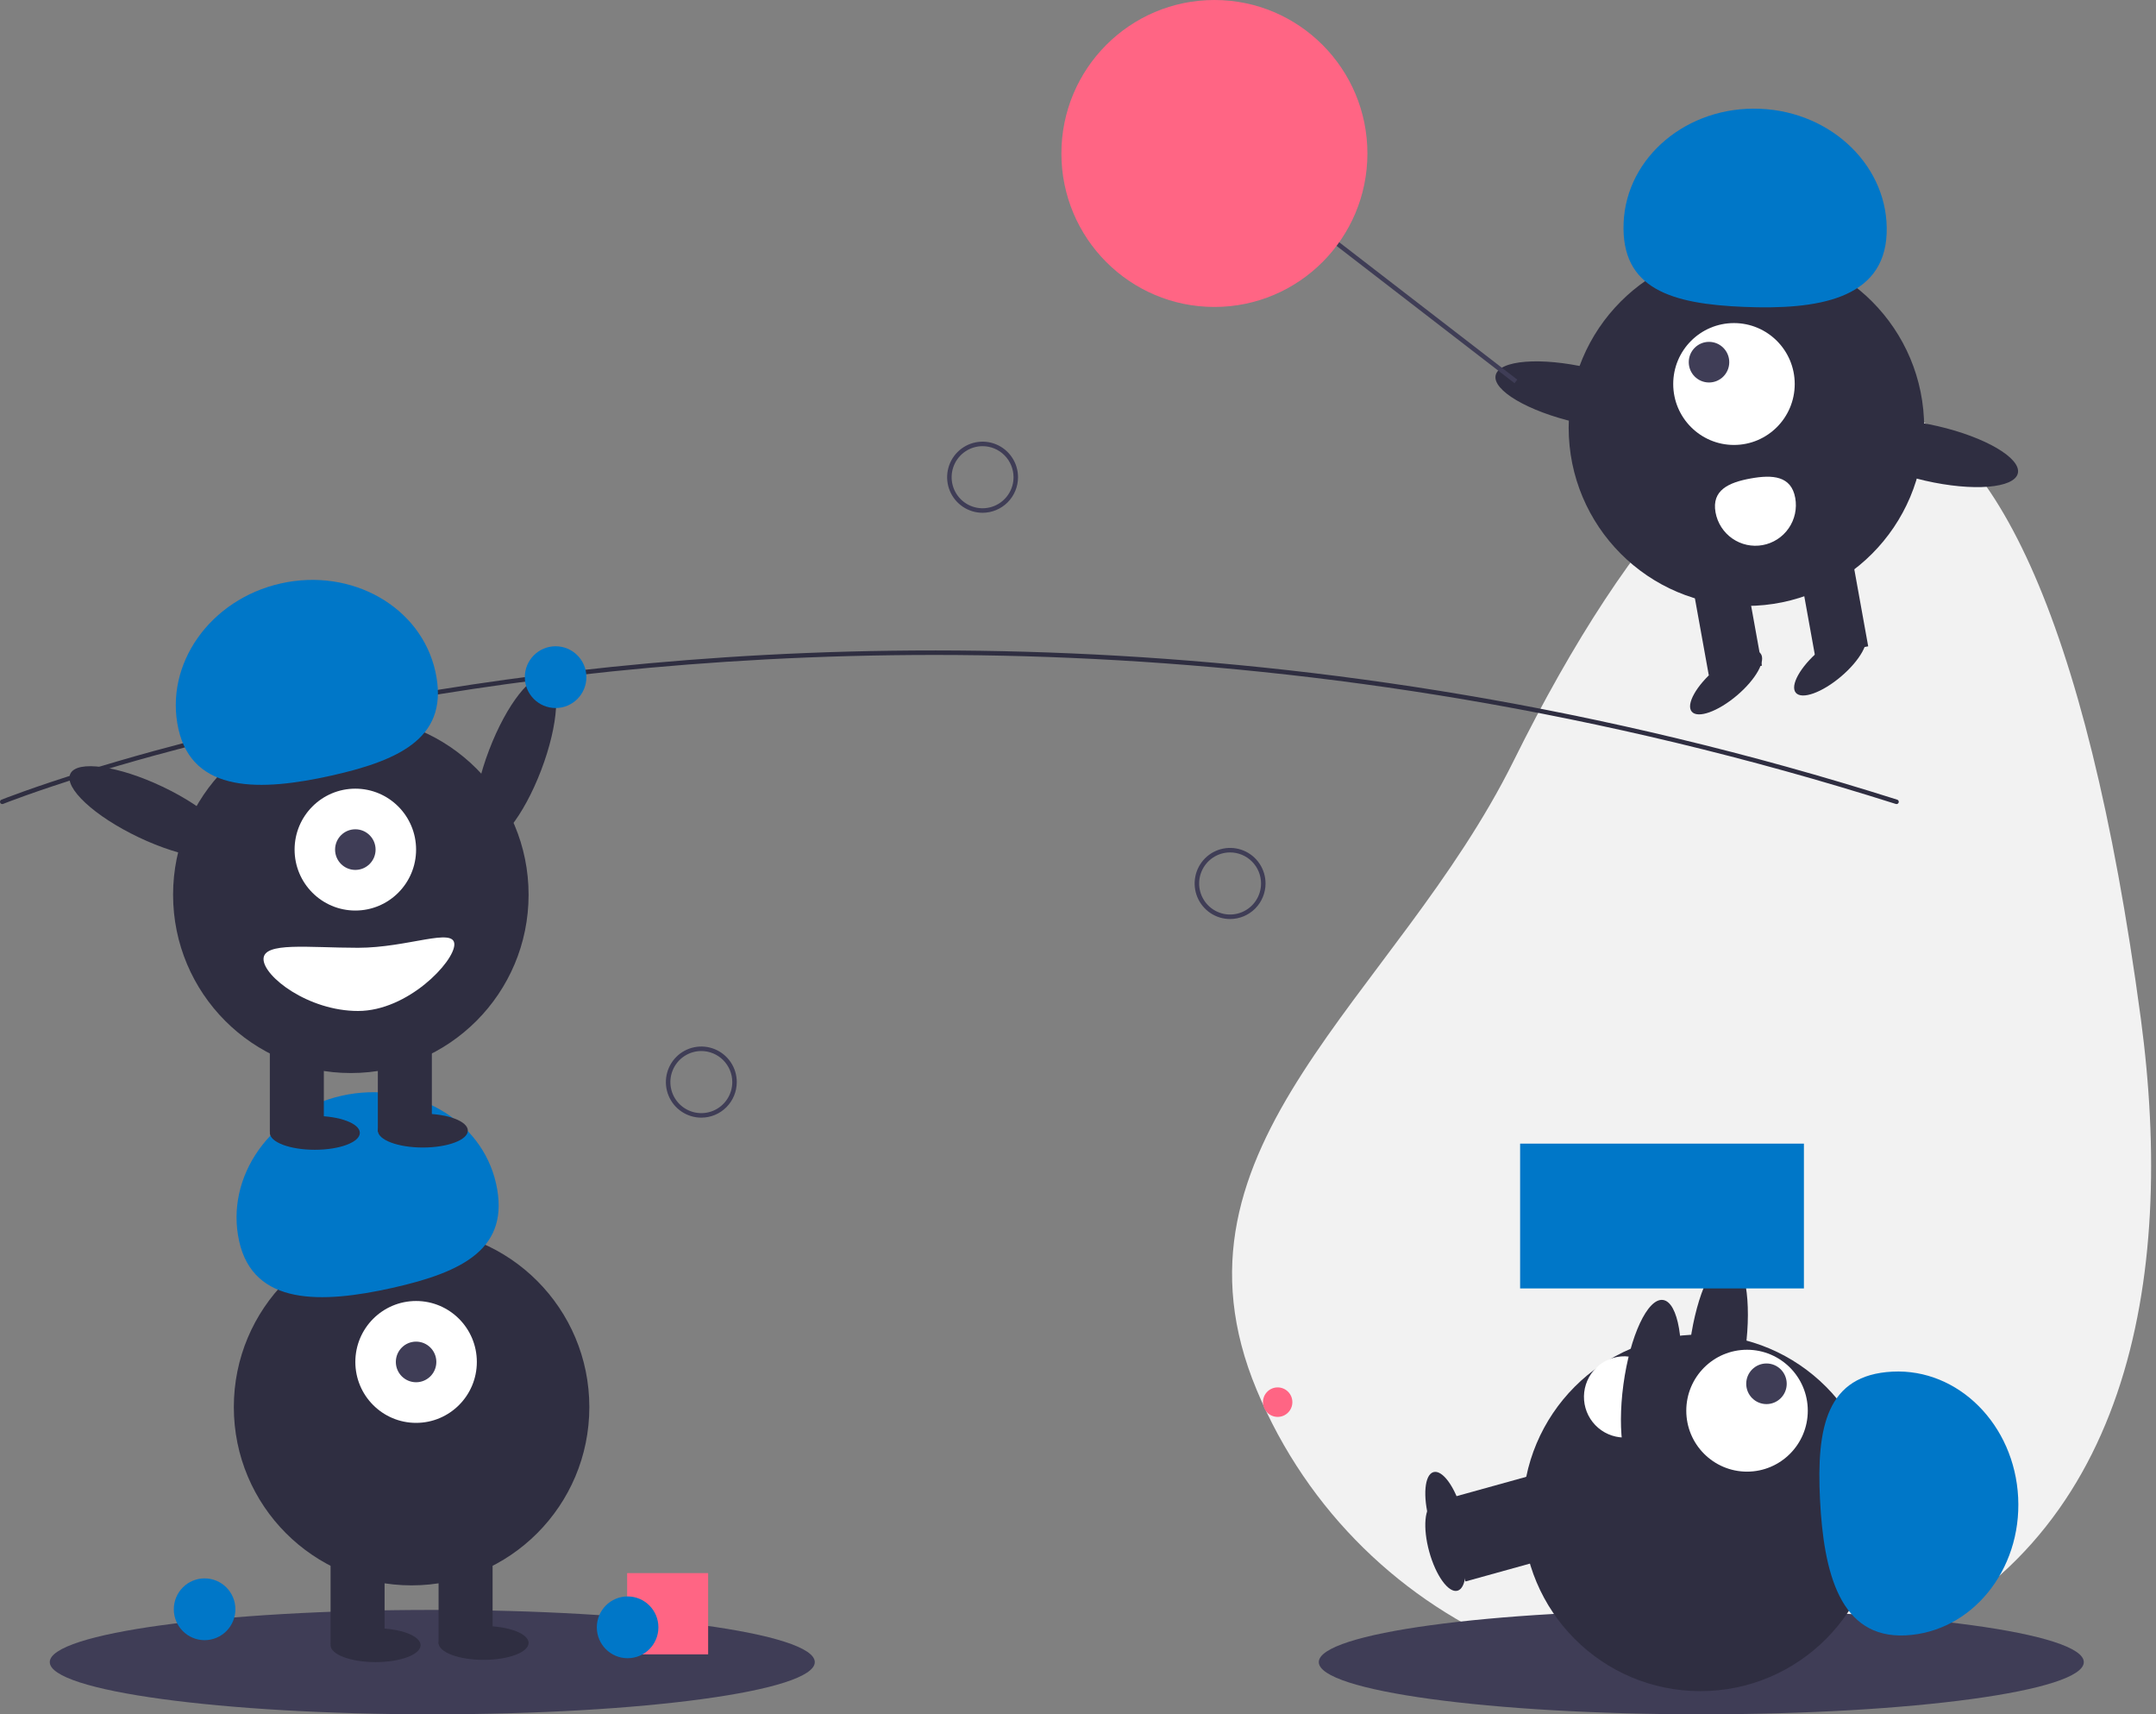 <svg width="356" height="283" viewBox="0 0 356 283" fill="none" xmlns="http://www.w3.org/2000/svg">
<rect x="0" y="0" width="356" height="283" fill="#808080" stroke="none"/>
<g clip-path="url(#clip0_21_639)">
<path d="M353.493 168.145C359.313 211.584 351.388 255.07 311.076 272.003C270.764 288.937 224.397 269.892 207.511 229.466C190.626 189.04 230.466 164.852 249.928 125.608C289.45 45.915 335.418 33.246 353.493 168.145Z" fill="#F2F2F2"/>
<path d="M280.919 283C315.802 283 344.079 279.142 344.079 274.383C344.079 269.624 315.802 265.766 280.919 265.766C246.037 265.766 217.76 269.624 217.76 274.383C217.76 279.142 246.037 283 280.919 283Z" fill="#3F3D56"/>
<path d="M255 248.184L239.602 252.453L241.977 261.072L257.375 256.803L255 248.184Z" fill="#2F2E41"/>
<path d="M240.663 262.596C242.146 262.185 242.462 258.636 241.369 254.669C240.275 250.702 238.187 247.82 236.703 248.231C235.22 248.642 234.904 252.191 235.997 256.158C237.091 260.125 239.18 263.007 240.663 262.596Z" fill="#2F2E41"/>
<path d="M288.204 222.81C289.293 214.756 288.131 207.949 285.61 207.606C283.089 207.263 280.162 213.515 279.074 221.569C277.985 229.624 279.146 236.431 281.668 236.773C284.189 237.116 287.116 230.865 288.204 222.81Z" fill="#2F2E41"/>
<path d="M280.766 279.176C296.976 279.176 310.116 265.998 310.116 249.742C310.116 233.486 296.976 220.308 280.766 220.308C264.556 220.308 251.415 233.486 251.415 249.742C251.415 265.998 264.556 279.176 280.766 279.176Z" fill="#2F2E41"/>
<path d="M255 242.968L239.602 247.237L241.977 255.856L257.375 251.587L255 242.968Z" fill="#2F2E41"/>
<path d="M240.663 257.38C242.146 256.968 242.462 253.419 241.369 249.453C240.275 245.486 238.187 242.604 236.703 243.015C235.22 243.426 234.904 246.975 235.997 250.942C237.091 254.908 239.18 257.791 240.663 257.38Z" fill="#2F2E41"/>
<path d="M288.472 242.94C294.012 242.94 298.503 238.436 298.503 232.88C298.503 227.324 294.012 222.82 288.472 222.82C282.932 222.82 278.44 227.324 278.44 232.88C278.44 238.436 282.932 242.94 288.472 242.94Z" fill="white"/>
<path d="M291.681 231.789C293.527 231.789 295.024 230.288 295.024 228.436C295.024 226.584 293.527 225.083 291.681 225.083C289.834 225.083 288.337 226.584 288.337 228.436C288.337 230.288 289.834 231.789 291.681 231.789Z" fill="#3F3D56"/>
<path d="M314.66 269.969C325.521 269.423 333.84 259.235 333.24 247.213C332.64 235.19 323.349 225.886 312.487 226.431C301.626 226.976 299.921 235.527 300.521 247.549C301.121 259.572 303.798 270.514 314.66 269.969Z" fill="#0077C8"/>
<path d="M268.77 237.288C267.002 237.431 265.25 236.865 263.899 235.713C262.547 234.56 261.708 232.917 261.565 231.144C261.422 229.371 261.987 227.614 263.136 226.259C264.285 224.904 265.923 224.062 267.691 223.919C271.372 223.62 272.376 226.551 272.674 230.243C272.972 233.934 272.451 236.989 268.77 237.288Z" fill="white"/>
<path d="M297.863 188.791H251.003V212.696H297.863V188.791Z" fill="#0077C8"/>
<path d="M277.188 229.804C278.276 221.75 277.115 214.943 274.593 214.6C272.072 214.257 269.146 220.509 268.057 228.563C266.968 236.617 268.13 243.425 270.651 243.767C273.173 244.11 276.099 237.858 277.188 229.804Z" fill="#2F2E41"/>
<path d="M210.969 233.903C212.31 233.903 213.397 232.812 213.397 231.468C213.397 230.123 212.31 229.033 210.969 229.033C209.628 229.033 208.541 230.123 208.541 231.468C208.541 232.812 209.628 233.903 210.969 233.903Z" fill="#FF6584"/>
<path d="M313.156 132.737C313.118 132.738 313.08 132.732 313.044 132.72C214.81 101.565 128.23 105.639 72.896 114.543C65.366 115.754 57.815 117.153 50.454 118.702C48.575 119.096 46.626 119.52 44.66 119.96C42.312 120.484 39.996 121.024 37.775 121.564C36.815 121.792 35.875 122.022 34.953 122.253C33.557 122.599 32.14 122.959 30.621 123.355C28.924 123.794 27.2 124.254 25.495 124.723C25.489 124.725 25.482 124.727 25.476 124.728L25.476 124.729C23.551 125.256 21.635 125.799 19.783 126.34C18.781 126.631 17.813 126.917 16.885 127.2C16.782 127.228 16.69 127.256 16.597 127.284L16.398 127.345C16.282 127.381 16.169 127.415 16.055 127.448L16.047 127.45L16.047 127.45L15.746 127.544C15.386 127.653 15.036 127.76 14.691 127.866C5.571 130.685 0.558 132.691 0.509 132.711C0.464 132.729 0.415 132.738 0.366 132.737C0.318 132.737 0.269 132.727 0.224 132.707C0.18 132.688 0.139 132.66 0.105 132.625C0.071 132.59 0.044 132.549 0.026 132.503C0.008 132.458 -0.002 132.409 -0.001 132.36C-0 132.312 0.01 132.263 0.029 132.218C0.048 132.173 0.076 132.132 0.111 132.098C0.146 132.064 0.187 132.037 0.232 132.019C0.282 131.999 5.32 129.984 14.472 127.154C14.818 127.047 15.17 126.941 15.531 126.831L15.811 126.744C15.82 126.74 15.83 126.737 15.84 126.734C15.953 126.702 16.067 126.667 16.181 126.632L16.381 126.572C16.48 126.542 16.578 126.512 16.679 126.484C17.6 126.203 18.571 125.916 19.576 125.625C21.429 125.082 23.346 124.54 25.273 124.012C25.279 124.01 25.285 124.008 25.291 124.007V124.006C27.002 123.536 28.732 123.074 30.435 122.633C31.956 122.237 33.376 121.876 34.774 121.53C35.7 121.299 36.642 121.069 37.601 120.84C39.825 120.299 42.146 119.758 44.498 119.233C46.467 118.792 48.42 118.368 50.302 117.972C57.674 116.422 65.237 115.021 72.778 113.807C128.191 104.891 214.895 100.81 313.268 132.01C313.353 132.037 313.425 132.093 313.472 132.168C313.518 132.244 313.537 132.334 313.523 132.422C313.51 132.51 313.465 132.59 313.398 132.648C313.331 132.706 313.245 132.738 313.156 132.738L313.156 132.737Z" fill="#2F2E41"/>
<path d="M89.363 127.128C92.257 119.536 92.676 112.642 90.299 111.731C87.922 110.82 83.65 116.237 80.756 123.829C77.862 131.421 77.443 138.314 79.82 139.225C82.197 140.136 86.469 134.72 89.363 127.128Z" fill="#2F2E41"/>
<path d="M91.742 116.883C94.55 116.883 96.826 114.6 96.826 111.784C96.826 108.968 94.55 106.685 91.742 106.685C88.934 106.685 86.657 108.968 86.657 111.784C86.657 114.6 88.934 116.883 91.742 116.883Z" fill="#0077C8"/>
<path d="M162.244 84.65C161.087 84.65 159.955 84.305 158.992 83.66C158.03 83.015 157.279 82.098 156.836 81.026C156.393 79.953 156.277 78.773 156.503 77.634C156.729 76.495 157.286 75.449 158.105 74.628C158.924 73.807 159.967 73.248 161.102 73.022C162.238 72.795 163.415 72.912 164.484 73.356C165.554 73.8 166.468 74.552 167.111 75.518C167.755 76.483 168.098 77.618 168.098 78.779C168.096 80.335 167.479 81.828 166.382 82.928C165.284 84.029 163.796 84.648 162.244 84.65ZM162.244 73.654C161.234 73.654 160.245 73.955 159.405 74.518C158.565 75.081 157.91 75.881 157.523 76.818C157.136 77.754 157.035 78.785 157.232 79.779C157.429 80.773 157.916 81.686 158.631 82.403C159.345 83.12 160.256 83.608 161.247 83.806C162.239 84.004 163.266 83.902 164.2 83.514C165.134 83.126 165.932 82.469 166.494 81.626C167.055 80.784 167.355 79.793 167.355 78.779C167.353 77.42 166.814 76.118 165.856 75.157C164.898 74.196 163.599 73.656 162.244 73.654Z" fill="#3F3D56"/>
<path d="M203.114 151.714C201.956 151.714 200.824 151.37 199.861 150.725C198.899 150.08 198.148 149.163 197.705 148.09C197.262 147.018 197.146 145.837 197.372 144.699C197.598 143.56 198.156 142.514 198.974 141.693C199.793 140.872 200.836 140.313 201.971 140.086C203.107 139.86 204.284 139.976 205.353 140.42C206.423 140.865 207.337 141.617 207.98 142.582C208.624 143.548 208.967 144.683 208.967 145.844C208.965 147.4 208.348 148.892 207.251 149.993C206.153 151.093 204.665 151.712 203.114 151.714ZM203.114 140.719C202.103 140.719 201.115 141.019 200.274 141.583C199.434 142.146 198.779 142.946 198.392 143.883C198.005 144.819 197.904 145.85 198.101 146.844C198.298 147.838 198.785 148.751 199.5 149.468C200.214 150.185 201.125 150.673 202.116 150.871C203.108 151.068 204.135 150.967 205.069 150.579C206.003 150.191 206.801 149.534 207.363 148.691C207.924 147.848 208.224 146.857 208.224 145.844C208.223 144.485 207.684 143.182 206.726 142.222C205.767 141.261 204.468 140.72 203.114 140.719Z" fill="#3F3D56"/>
<path d="M115.804 184.502C114.646 184.502 113.514 184.157 112.552 183.512C111.589 182.867 110.839 181.95 110.396 180.878C109.953 179.805 109.837 178.625 110.063 177.486C110.289 176.348 110.846 175.302 111.665 174.481C112.483 173.66 113.526 173.101 114.662 172.874C115.797 172.648 116.974 172.764 118.044 173.208C119.113 173.652 120.027 174.405 120.671 175.37C121.314 176.335 121.657 177.47 121.657 178.631C121.656 180.188 121.038 181.68 119.941 182.78C118.844 183.881 117.356 184.5 115.804 184.502ZM115.804 173.506C114.793 173.506 113.805 173.807 112.964 174.37C112.124 174.933 111.469 175.734 111.082 176.67C110.695 177.607 110.594 178.637 110.791 179.631C110.989 180.625 111.475 181.539 112.19 182.255C112.905 182.972 113.815 183.46 114.807 183.658C115.798 183.856 116.826 183.754 117.76 183.366C118.693 182.978 119.492 182.321 120.053 181.479C120.615 180.636 120.914 179.645 120.914 178.631C120.913 177.272 120.374 175.97 119.416 175.009C118.458 174.048 117.159 173.508 115.804 173.506Z" fill="#3F3D56"/>
<path d="M71.378 283C106.261 283 134.538 279.142 134.538 274.383C134.538 269.624 106.261 265.766 71.378 265.766C36.496 265.766 8.219 269.624 8.219 274.383C8.219 279.142 36.496 283 71.378 283Z" fill="#3F3D56"/>
<path d="M67.961 261.715C84.171 261.715 97.312 248.537 97.312 232.281C97.312 216.025 84.171 202.847 67.961 202.847C51.751 202.847 38.61 216.025 38.61 232.281C38.61 248.537 51.751 261.715 67.961 261.715Z" fill="#2F2E41"/>
<path d="M63.503 255.382H54.586V271.403H63.503V255.382Z" fill="#2F2E41"/>
<path d="M81.337 255.382H72.42V271.403H81.337V255.382Z" fill="#2F2E41"/>
<path d="M62.017 274.383C66.12 274.383 69.447 273.132 69.447 271.589C69.447 270.046 66.12 268.794 62.017 268.794C57.913 268.794 54.586 270.046 54.586 271.589C54.586 273.132 57.913 274.383 62.017 274.383Z" fill="#2F2E41"/>
<path d="M79.85 274.011C83.954 274.011 87.281 272.76 87.281 271.216C87.281 269.673 83.954 268.422 79.85 268.422C75.747 268.422 72.42 269.673 72.42 271.216C72.42 272.76 75.747 274.011 79.85 274.011Z" fill="#2F2E41"/>
<path d="M68.705 234.889C74.245 234.889 78.736 230.386 78.736 224.83C78.736 219.274 74.245 214.77 68.705 214.77C63.165 214.77 58.674 219.274 58.674 224.83C58.674 230.386 63.165 234.889 68.705 234.889Z" fill="white"/>
<path d="M68.705 228.183C70.552 228.183 72.049 226.682 72.049 224.83C72.049 222.978 70.552 221.477 68.705 221.477C66.858 221.477 65.361 222.978 65.361 224.83C65.361 226.682 66.858 228.183 68.705 228.183Z" fill="#3F3D56"/>
<path d="M39.492 204.909C37.122 194.265 44.697 183.51 56.412 180.887C68.127 178.263 79.546 184.765 81.915 195.409C84.285 206.053 76.522 209.978 64.806 212.602C53.091 215.225 41.861 215.552 39.492 204.909Z" fill="#0077C8"/>
<path d="M57.93 177.139C74.14 177.139 87.281 163.961 87.281 147.705C87.281 131.449 74.14 118.271 57.93 118.271C41.72 118.271 28.579 131.449 28.579 147.705C28.579 163.961 41.72 177.139 57.93 177.139Z" fill="#2F2E41"/>
<path d="M53.472 170.805H44.556V186.826H53.472V170.805Z" fill="#2F2E41"/>
<path d="M71.306 170.805H62.39V186.826H71.306V170.805Z" fill="#2F2E41"/>
<path d="M51.986 189.807C56.09 189.807 59.417 188.556 59.417 187.013C59.417 185.469 56.09 184.218 51.986 184.218C47.882 184.218 44.556 185.469 44.556 187.013C44.556 188.556 47.882 189.807 51.986 189.807Z" fill="#2F2E41"/>
<path d="M69.82 189.434C73.924 189.434 77.251 188.183 77.251 186.64C77.251 185.097 73.924 183.846 69.82 183.846C65.716 183.846 62.39 185.097 62.39 186.64C62.39 188.183 65.716 189.434 69.82 189.434Z" fill="#2F2E41"/>
<path d="M58.674 150.313C64.214 150.313 68.705 145.809 68.705 140.254C68.705 134.698 64.214 130.194 58.674 130.194C53.134 130.194 48.643 134.698 48.643 140.254C48.643 145.809 53.134 150.313 58.674 150.313Z" fill="white"/>
<path d="M58.673 143.607C60.52 143.607 62.017 142.106 62.017 140.254C62.017 138.402 60.52 136.9 58.673 136.9C56.826 136.9 55.329 138.402 55.329 140.254C55.329 142.106 56.826 143.607 58.673 143.607Z" fill="#3F3D56"/>
<path d="M29.459 120.333C27.089 109.689 34.665 98.934 46.38 96.31C58.095 93.687 69.513 100.189 71.883 110.833C74.253 121.477 66.489 125.402 54.774 128.025C43.059 130.649 31.829 130.976 29.459 120.333Z" fill="#0077C8"/>
<path d="M38.132 140.354C39.222 138.049 34.17 133.356 26.847 129.873C19.524 126.39 12.703 125.436 11.613 127.741C10.523 130.047 15.575 134.739 22.898 138.222C30.221 141.705 37.042 142.66 38.132 140.354Z" fill="#2F2E41"/>
<path d="M43.514 158.324C43.514 161.205 50.91 166.893 59.118 166.893C67.325 166.893 75.021 158.783 75.021 155.902C75.021 153.021 67.325 156.461 59.118 156.461C50.91 156.461 43.514 155.443 43.514 158.324Z" fill="white"/>
<path d="M288.369 100.027C304.579 100.027 317.72 86.849 317.72 70.593C317.72 54.337 304.579 41.159 288.369 41.159C272.159 41.159 259.019 54.337 259.019 70.593C259.019 86.849 272.159 100.027 288.369 100.027Z" fill="#2F2E41"/>
<path d="M305.633 90.933L296.858 92.526L299.704 108.291L308.478 106.698L305.633 90.933Z" fill="#2F2E41"/>
<path d="M288.087 94.122L279.312 95.715L282.158 111.48L290.932 109.887L288.087 94.122Z" fill="#2F2E41"/>
<path d="M286.816 114.796C289.947 112.136 291.68 109.025 290.685 107.848C289.691 106.67 286.346 107.871 283.214 110.531C280.083 113.191 278.35 116.301 279.345 117.479C280.339 118.657 283.684 117.455 286.816 114.796Z" fill="#2F2E41"/>
<path d="M303.998 111.676C307.13 109.017 308.863 105.906 307.868 104.728C306.873 103.55 303.529 104.752 300.397 107.412C297.265 110.071 295.533 113.182 296.527 114.36C297.522 115.537 300.867 114.336 303.998 111.676Z" fill="#2F2E41"/>
<path d="M286.314 73.453C291.855 73.453 296.346 68.949 296.346 63.394C296.346 57.838 291.855 53.334 286.314 53.334C280.774 53.334 276.283 57.838 276.283 63.394C276.283 68.949 280.774 73.453 286.314 73.453Z" fill="white"/>
<path d="M282.192 63.141C284.039 63.141 285.536 61.64 285.536 59.788C285.536 57.936 284.039 56.435 282.192 56.435C280.346 56.435 278.849 57.936 278.849 59.788C278.849 61.64 280.346 63.141 282.192 63.141Z" fill="#3F3D56"/>
<path d="M311.524 38.572C311.965 27.675 302.6 18.445 290.607 17.957C278.613 17.468 268.532 25.906 268.091 36.803C267.65 47.7 275.987 50.176 287.98 50.664C299.974 51.153 311.082 49.469 311.524 38.572Z" fill="#0077C8"/>
<path d="M275.574 68.519C276.142 66.032 270.199 62.543 262.299 60.727C254.398 58.911 247.533 59.456 246.965 61.943C246.396 64.43 252.34 67.918 260.24 69.734C268.14 71.55 275.005 71.006 275.574 68.519Z" fill="#2F2E41"/>
<path d="M333.188 78.127C333.756 75.64 327.813 72.152 319.913 70.336C312.013 68.52 305.148 69.064 304.579 71.551C304.011 74.038 309.954 77.527 317.854 79.343C325.754 81.159 332.619 80.614 333.188 78.127Z" fill="#2F2E41"/>
<path d="M296.431 82.193C296.587 83.059 296.572 83.948 296.386 84.809C296.2 85.67 295.846 86.485 295.346 87.209C294.845 87.933 294.208 88.551 293.469 89.027C292.731 89.504 291.906 89.83 291.042 89.987C290.177 90.144 289.291 90.128 288.433 89.942C287.574 89.755 286.761 89.4 286.04 88.899C285.318 88.397 284.702 87.757 284.227 87.017C283.751 86.276 283.426 85.449 283.27 84.582C282.612 80.938 285.422 79.648 289.056 78.988C292.691 78.328 295.773 78.548 296.431 82.193Z" fill="white"/>
<path d="M216.725 36.59L216.272 37.181L250.081 63.262L250.535 62.671L216.725 36.59Z" fill="#3F3D56"/>
<path d="M200.523 50.671C214.476 50.671 225.787 39.328 225.787 25.336C225.787 11.343 214.476 0 200.523 0C186.57 0 175.259 11.343 175.259 25.336C175.259 39.328 186.57 50.671 200.523 50.671Z" fill="#FF6584"/>
<path d="M33.784 270.76C36.592 270.76 38.868 268.477 38.868 265.661C38.868 262.845 36.592 260.562 33.784 260.562C30.976 260.562 28.699 262.845 28.699 265.661C28.699 268.477 30.976 270.76 33.784 270.76Z" fill="#0077C8"/>
<path d="M116.929 259.69H103.554V273.103H116.929V259.69Z" fill="#FF6584"/>
<path d="M103.631 273.74C106.439 273.74 108.716 271.457 108.716 268.641C108.716 265.825 106.439 263.542 103.631 263.542C100.823 263.542 98.547 265.825 98.547 268.641C98.547 271.457 100.823 273.74 103.631 273.74Z" fill="#0077C8"/>
</g>
<defs>
<clipPath id="clip0_21_639">
<rect width="355.194" height="283" fill="white"/>
</clipPath>
</defs>
</svg>
